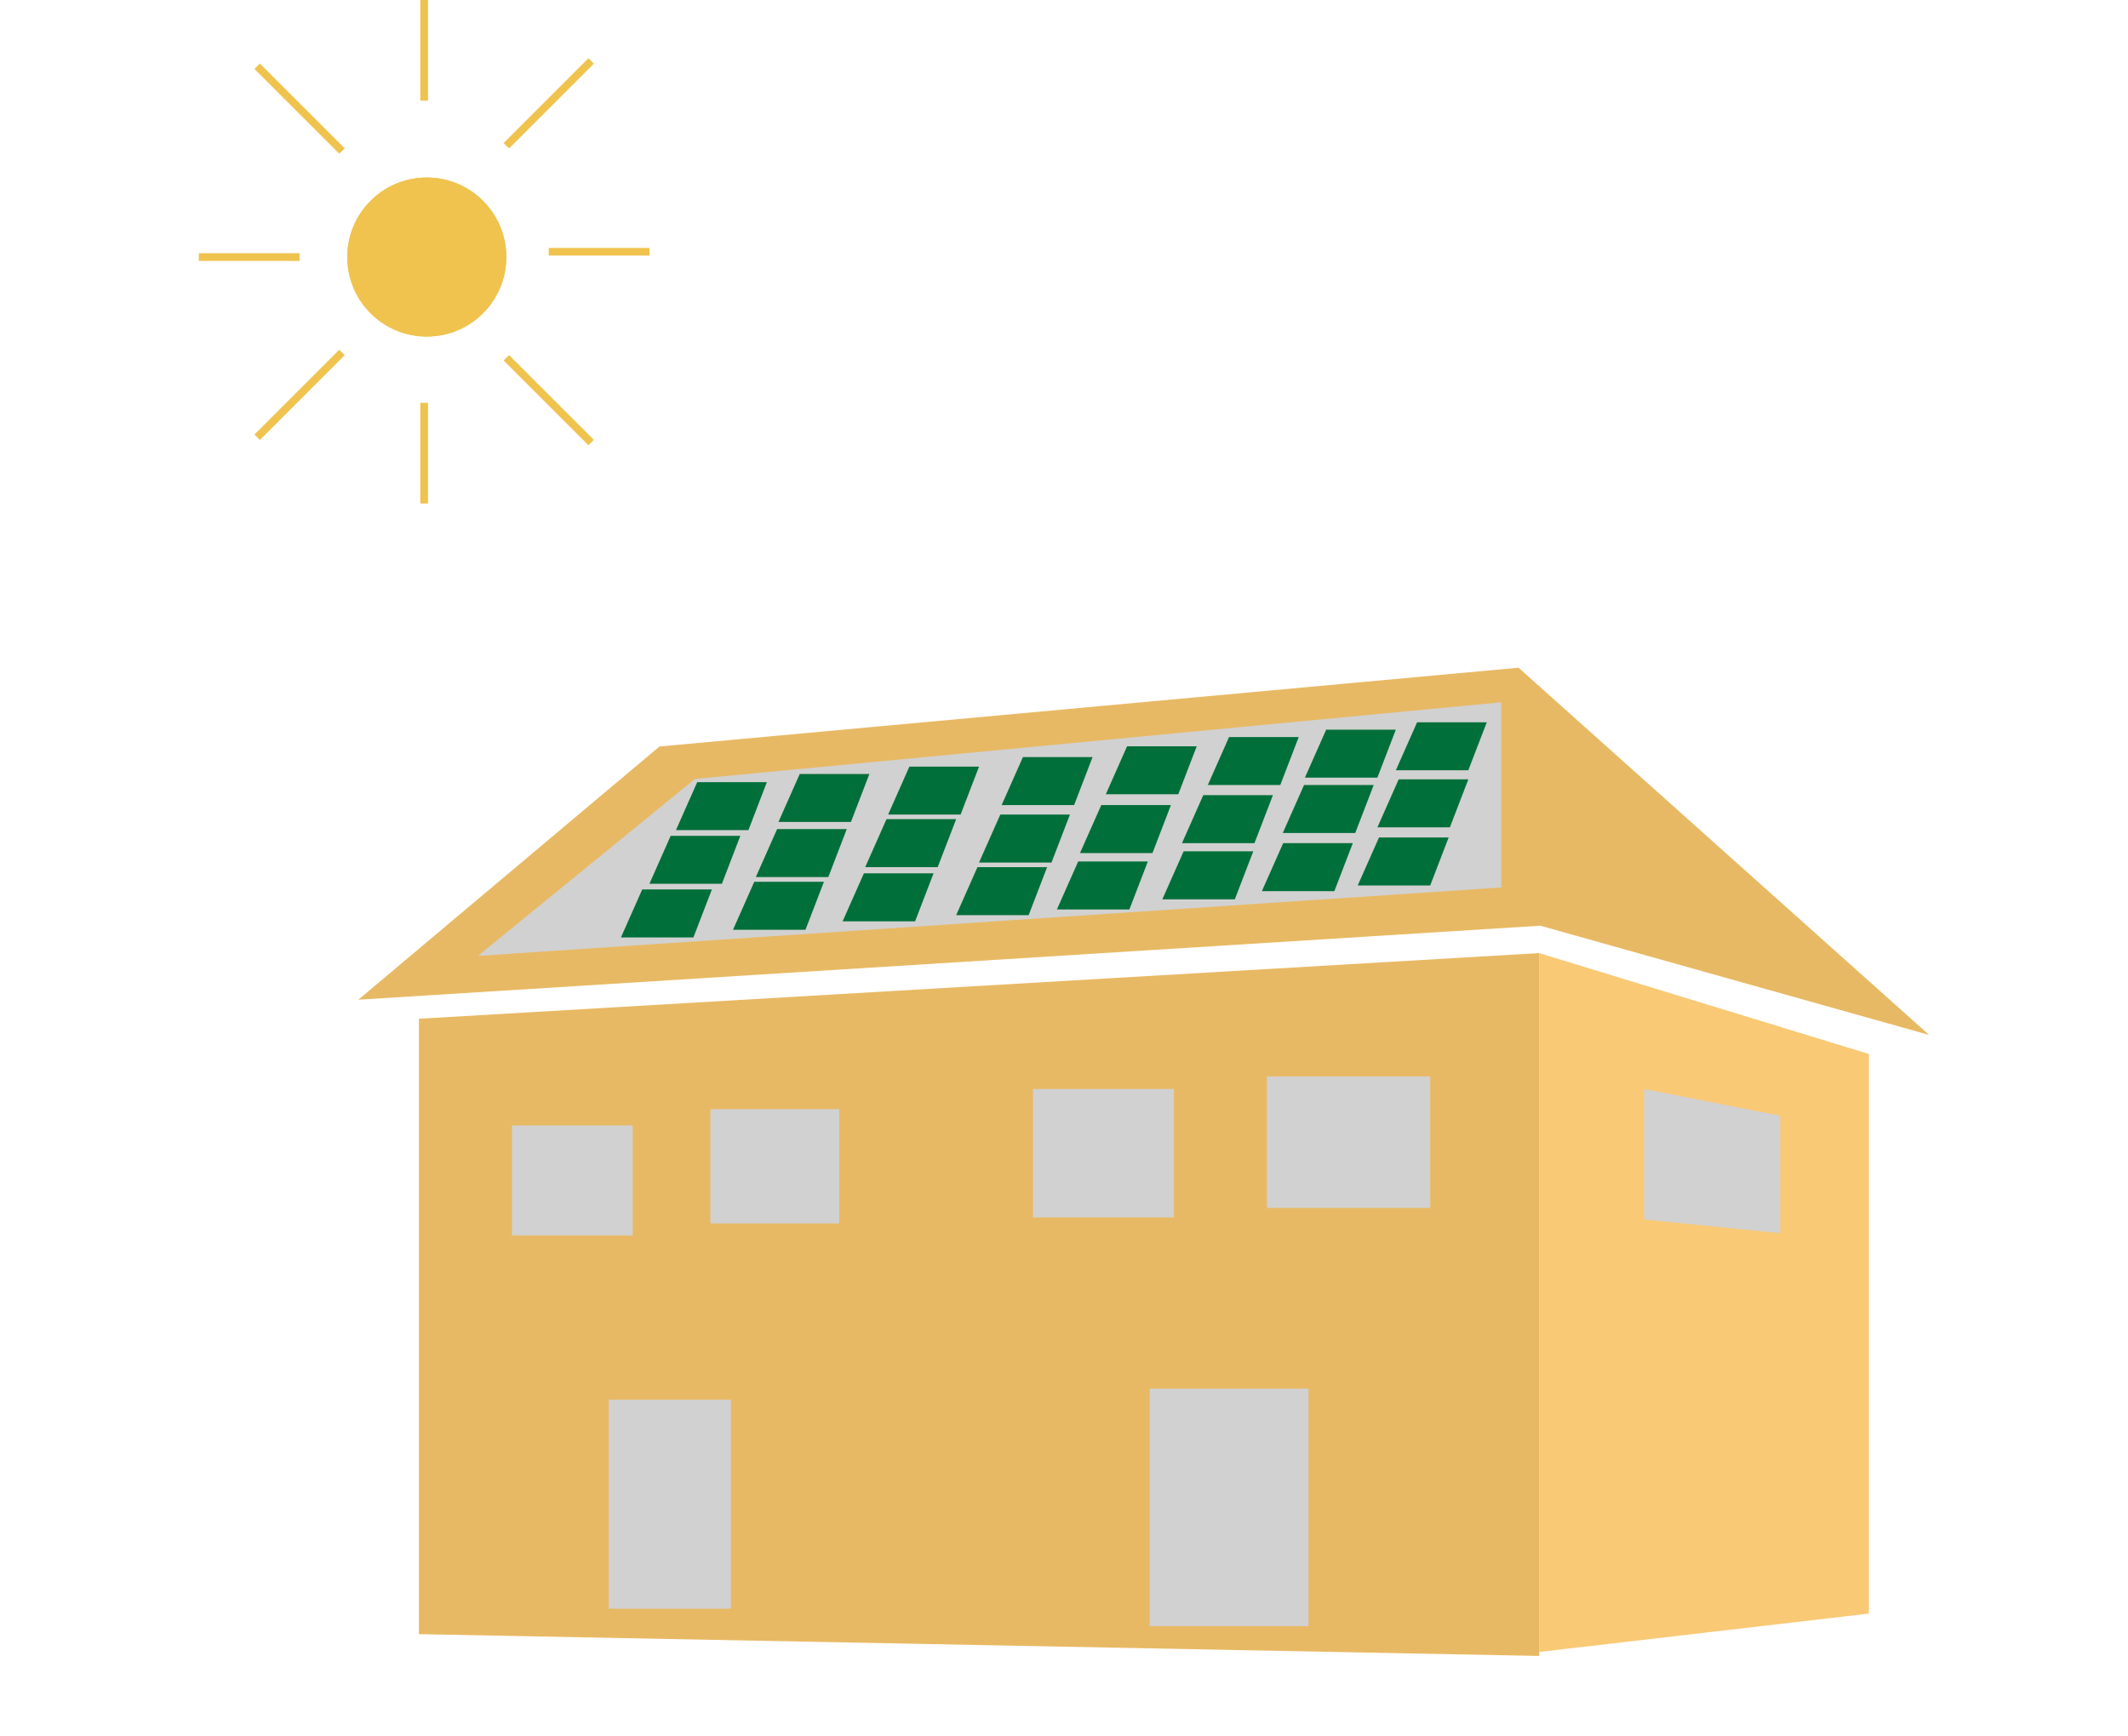 <svg xmlns="http://www.w3.org/2000/svg" xmlns:xlink="http://www.w3.org/1999/xlink" width="277" height="226" viewBox="0 0 277 226">
  <defs>
    <clipPath id="clip-mehrfamilien">
      <rect width="277" height="226"/>
    </clipPath>
  </defs>
  <g id="mehrfamilien" clip-path="url(#clip-mehrfamilien)">
    <g id="Gruppe_1495" data-name="Gruppe 1495" transform="translate(25.882 -32.685)">
      <g id="Gruppe_1572" data-name="Gruppe 1572">
        <g id="Gruppe_1477" data-name="Gruppe 1477" transform="translate(0 32.685)">
          <g id="Ellipse_21" data-name="Ellipse 21" transform="translate(19.322 23.118)" fill="#f0c34f" stroke="#f0c34f" stroke-width="1">
            <circle cx="10.351" cy="10.351" r="10.351" stroke="none"/>
            <circle cx="10.351" cy="10.351" r="9.851" fill="none"/>
          </g>
          <line id="Linie_37" data-name="Linie 37" y1="13.112" transform="translate(29.329)" fill="none" stroke="#f0c34f" stroke-width="1"/>
          <line id="Linie_43" data-name="Linie 43" y2="13.112" transform="translate(29.329 52.447)" fill="none" stroke="#f0c34f" stroke-width="1"/>
          <line id="Linie_39" data-name="Linie 39" y2="13.112" transform="translate(13.112 33.469) rotate(90)" fill="none" stroke="#f0c34f" stroke-width="1"/>
          <line id="Linie_42" data-name="Linie 42" y1="13.112" transform="translate(58.657 32.779) rotate(90)" fill="none" stroke="#f0c34f" stroke-width="1"/>
          <line id="Linie_38" data-name="Linie 38" x1="11.041" y1="11.041" transform="translate(7.591 8.626)" fill="none" stroke="#f0c34f" stroke-width="1"/>
          <line id="Linie_45" data-name="Linie 45" x1="11.041" y2="11.041" transform="translate(7.591 45.891)" fill="none" stroke="#f0c34f" stroke-width="1"/>
          <line id="Linie_41" data-name="Linie 41" y1="11.041" x2="11.041" transform="translate(40.025 7.936)" fill="none" stroke="#f0c34f" stroke-width="1"/>
          <line id="Linie_44" data-name="Linie 44" x2="11.041" y2="11.041" transform="translate(40.025 46.581)" fill="none" stroke="#f0c34f" stroke-width="1"/>
        </g>
        <path id="Pfad_72" data-name="Pfad 72" d="M19914.275-16080.006l-42.922-13.138v90.994l42.922-5Z" transform="translate(-19696.879 16249.925)" fill="#f9c975"/>
        <path id="Pfad_73" data-name="Pfad 73" d="M20106.615-16093.144l-145.826,8.548v80.126l145.826,2.838Z" transform="translate(-19932.141 16249.925)" fill="#e8b964"/>
        <path id="Pfad_74" data-name="Pfad 74" d="M19913.131-16052.792l-17.719-3.489v16.991l17.719,1.782Z" transform="translate(-19707.281 16230.753)" fill="#d1d1d1"/>
        <path id="Pfad_75" data-name="Pfad 75" d="M20011.615-16059.684h-21.256v17.123h21.256Z" transform="translate(-19851.328 16232.522)" fill="#d1d1d1"/>
        <path id="Pfad_76" data-name="Pfad 76" d="M20078.221-16056.281h-18.354v16.723h18.354Z" transform="translate(-19951.293 16230.753)" fill="#d1d1d1"/>
        <path id="Pfad_77" data-name="Pfad 77" d="M20167.422-16050.8h-16.77v14.879h16.77Z" transform="translate(-20084.063 16227.899)" fill="#d1d1d1"/>
        <path id="Pfad_78" data-name="Pfad 78" d="M20222.379-16046.382h-15.717v14.32h15.717Z" transform="translate(-20165.902 16225.604)" fill="#d1d1d1"/>
        <path id="Pfad_79" data-name="Pfad 79" d="M20195.928-15971.99h-15.9v27.221h15.9Z" transform="translate(-20126.664 16186.914)" fill="#d1d1d1"/>
        <path id="Pfad_80" data-name="Pfad 80" d="M20044.033-15974.975h-20.66v30.922h20.66Z" transform="translate(-19899.594 16188.466)" fill="#d1d1d1"/>
        <path id="Pfad_81" data-name="Pfad 81" d="M20059.5-16122.753l-53.449-47.819-111.828,10.258-39.2,32.97,153.863-9.636Z" transform="translate(-19834.266 16290.194)" fill="#e8b964"/>
        <path id="Pfad_82" data-name="Pfad 82" d="M20104.3-16161.188l-104.961,9.981-28.248,23.042,133.209-8.912Z" transform="translate(-19934.766 16285.313)" fill="#d1d1d1"/>
        <path id="Pfad_83" data-name="Pfad 83" d="M20011.5-16153.761h-9.066l-2.77,6.248h9.434Z" transform="translate(-19855.688 16281.45)" fill="#006f39"/>
        <path id="Pfad_97" data-name="Pfad 97" d="M20011.5-16153.761h-9.066l-2.77,6.248h9.434Z" transform="translate(-19858.57 16288.658)" fill="#006f39"/>
        <path id="Pfad_100" data-name="Pfad 100" d="M20011.5-16153.761h-9.066l-2.77,6.248h9.434Z" transform="translate(-19861.289 16296.229)" fill="#006f39"/>
        <path id="Pfad_87" data-name="Pfad 87" d="M20011.5-16153.761h-9.066l-2.77,6.248h9.434Z" transform="translate(-19909.941 16286.259)" fill="#006f39"/>
        <path id="Pfad_93" data-name="Pfad 93" d="M20011.5-16153.761h-9.066l-2.77,6.248h9.434Z" transform="translate(-19912.922 16293.104)" fill="#006f39"/>
        <path id="Pfad_104" data-name="Pfad 104" d="M20011.5-16153.761h-9.066l-2.77,6.248h9.434Z" transform="translate(-19915.863 16300.157)" fill="#006f39"/>
        <path id="Pfad_86" data-name="Pfad 86" d="M20011.5-16153.761h-9.066l-2.77,6.248h9.434Z" transform="translate(-19881.605 16283.614)" fill="#006f39"/>
        <path id="Pfad_95" data-name="Pfad 95" d="M20011.5-16153.761h-9.066l-2.77,6.248h9.434Z" transform="translate(-19884.965 16291.273)" fill="#006f39"/>
        <path id="Pfad_102" data-name="Pfad 102" d="M20011.5-16153.761h-9.066l-2.77,6.248h9.434Z" transform="translate(-19887.969 16298.613)" fill="#006f39"/>
        <path id="Pfad_90" data-name="Pfad 90" d="M20011.5-16153.761h-9.066l-2.77,6.248h9.434Z" transform="translate(-19937.559 16288.283)" fill="#006f39"/>
        <path id="Pfad_107" data-name="Pfad 107" d="M20011.5-16153.761h-9.066l-2.77,6.248h9.434Z" transform="translate(-19941.012 16295.27)" fill="#006f39"/>
        <path id="Pfad_108" data-name="Pfad 108" d="M20011.5-16153.761h-9.066l-2.77,6.248h9.434Z" transform="translate(-19944.719 16302.256)" fill="#006f39"/>
        <path id="Pfad_84" data-name="Pfad 84" d="M20011.5-16153.761h-9.066l-2.77,6.248h9.434Z" transform="translate(-19843.852 16280.49)" fill="#006f39"/>
        <path id="Pfad_98" data-name="Pfad 98" d="M20011.5-16153.761h-9.066l-2.77,6.248h9.434Z" transform="translate(-19846.25 16287.92)" fill="#006f39"/>
        <path id="Pfad_99" data-name="Pfad 99" d="M20011.5-16153.761h-9.066l-2.77,6.248h9.434Z" transform="translate(-19848.813 16295.489)" fill="#006f39"/>
        <path id="Pfad_88" data-name="Pfad 88" d="M20011.5-16153.761h-9.066l-2.77,6.248h9.434Z" transform="translate(-19895.164 16285.024)" fill="#006f39"/>
        <path id="Pfad_94" data-name="Pfad 94" d="M20011.5-16153.761h-9.066l-2.77,6.248h9.434Z" transform="translate(-19898.109 16292.507)" fill="#006f39"/>
        <path id="Pfad_103" data-name="Pfad 103" d="M20011.5-16153.761h-9.066l-2.77,6.248h9.434Z" transform="translate(-19901.082 16299.354)" fill="#006f39"/>
        <path id="Pfad_85" data-name="Pfad 85" d="M20011.5-16153.761h-9.066l-2.77,6.248h9.434Z" transform="translate(-19868.328 16282.41)" fill="#006f39"/>
        <path id="Pfad_96" data-name="Pfad 96" d="M20011.5-16153.761h-9.066l-2.77,6.248h9.434Z" transform="translate(-19871.688 16289.98)" fill="#006f39"/>
        <path id="Pfad_101" data-name="Pfad 101" d="M20011.5-16153.761h-9.066l-2.77,6.248h9.434Z" transform="translate(-19874.246 16297.292)" fill="#006f39"/>
        <path id="Pfad_89" data-name="Pfad 89" d="M20011.5-16153.761h-9.066l-2.77,6.248h9.434Z" transform="translate(-19924.215 16287.219)" fill="#006f39"/>
        <path id="Pfad_92" data-name="Pfad 92" d="M20011.5-16153.761h-9.066l-2.77,6.248h9.434Z" transform="translate(-19927.16 16294.397)" fill="#006f39"/>
        <path id="Pfad_105" data-name="Pfad 105" d="M20011.5-16153.761h-9.066l-2.77,6.248h9.434Z" transform="translate(-19930.133 16301.258)" fill="#006f39"/>
      </g>
    </g>
  </g>
</svg>
